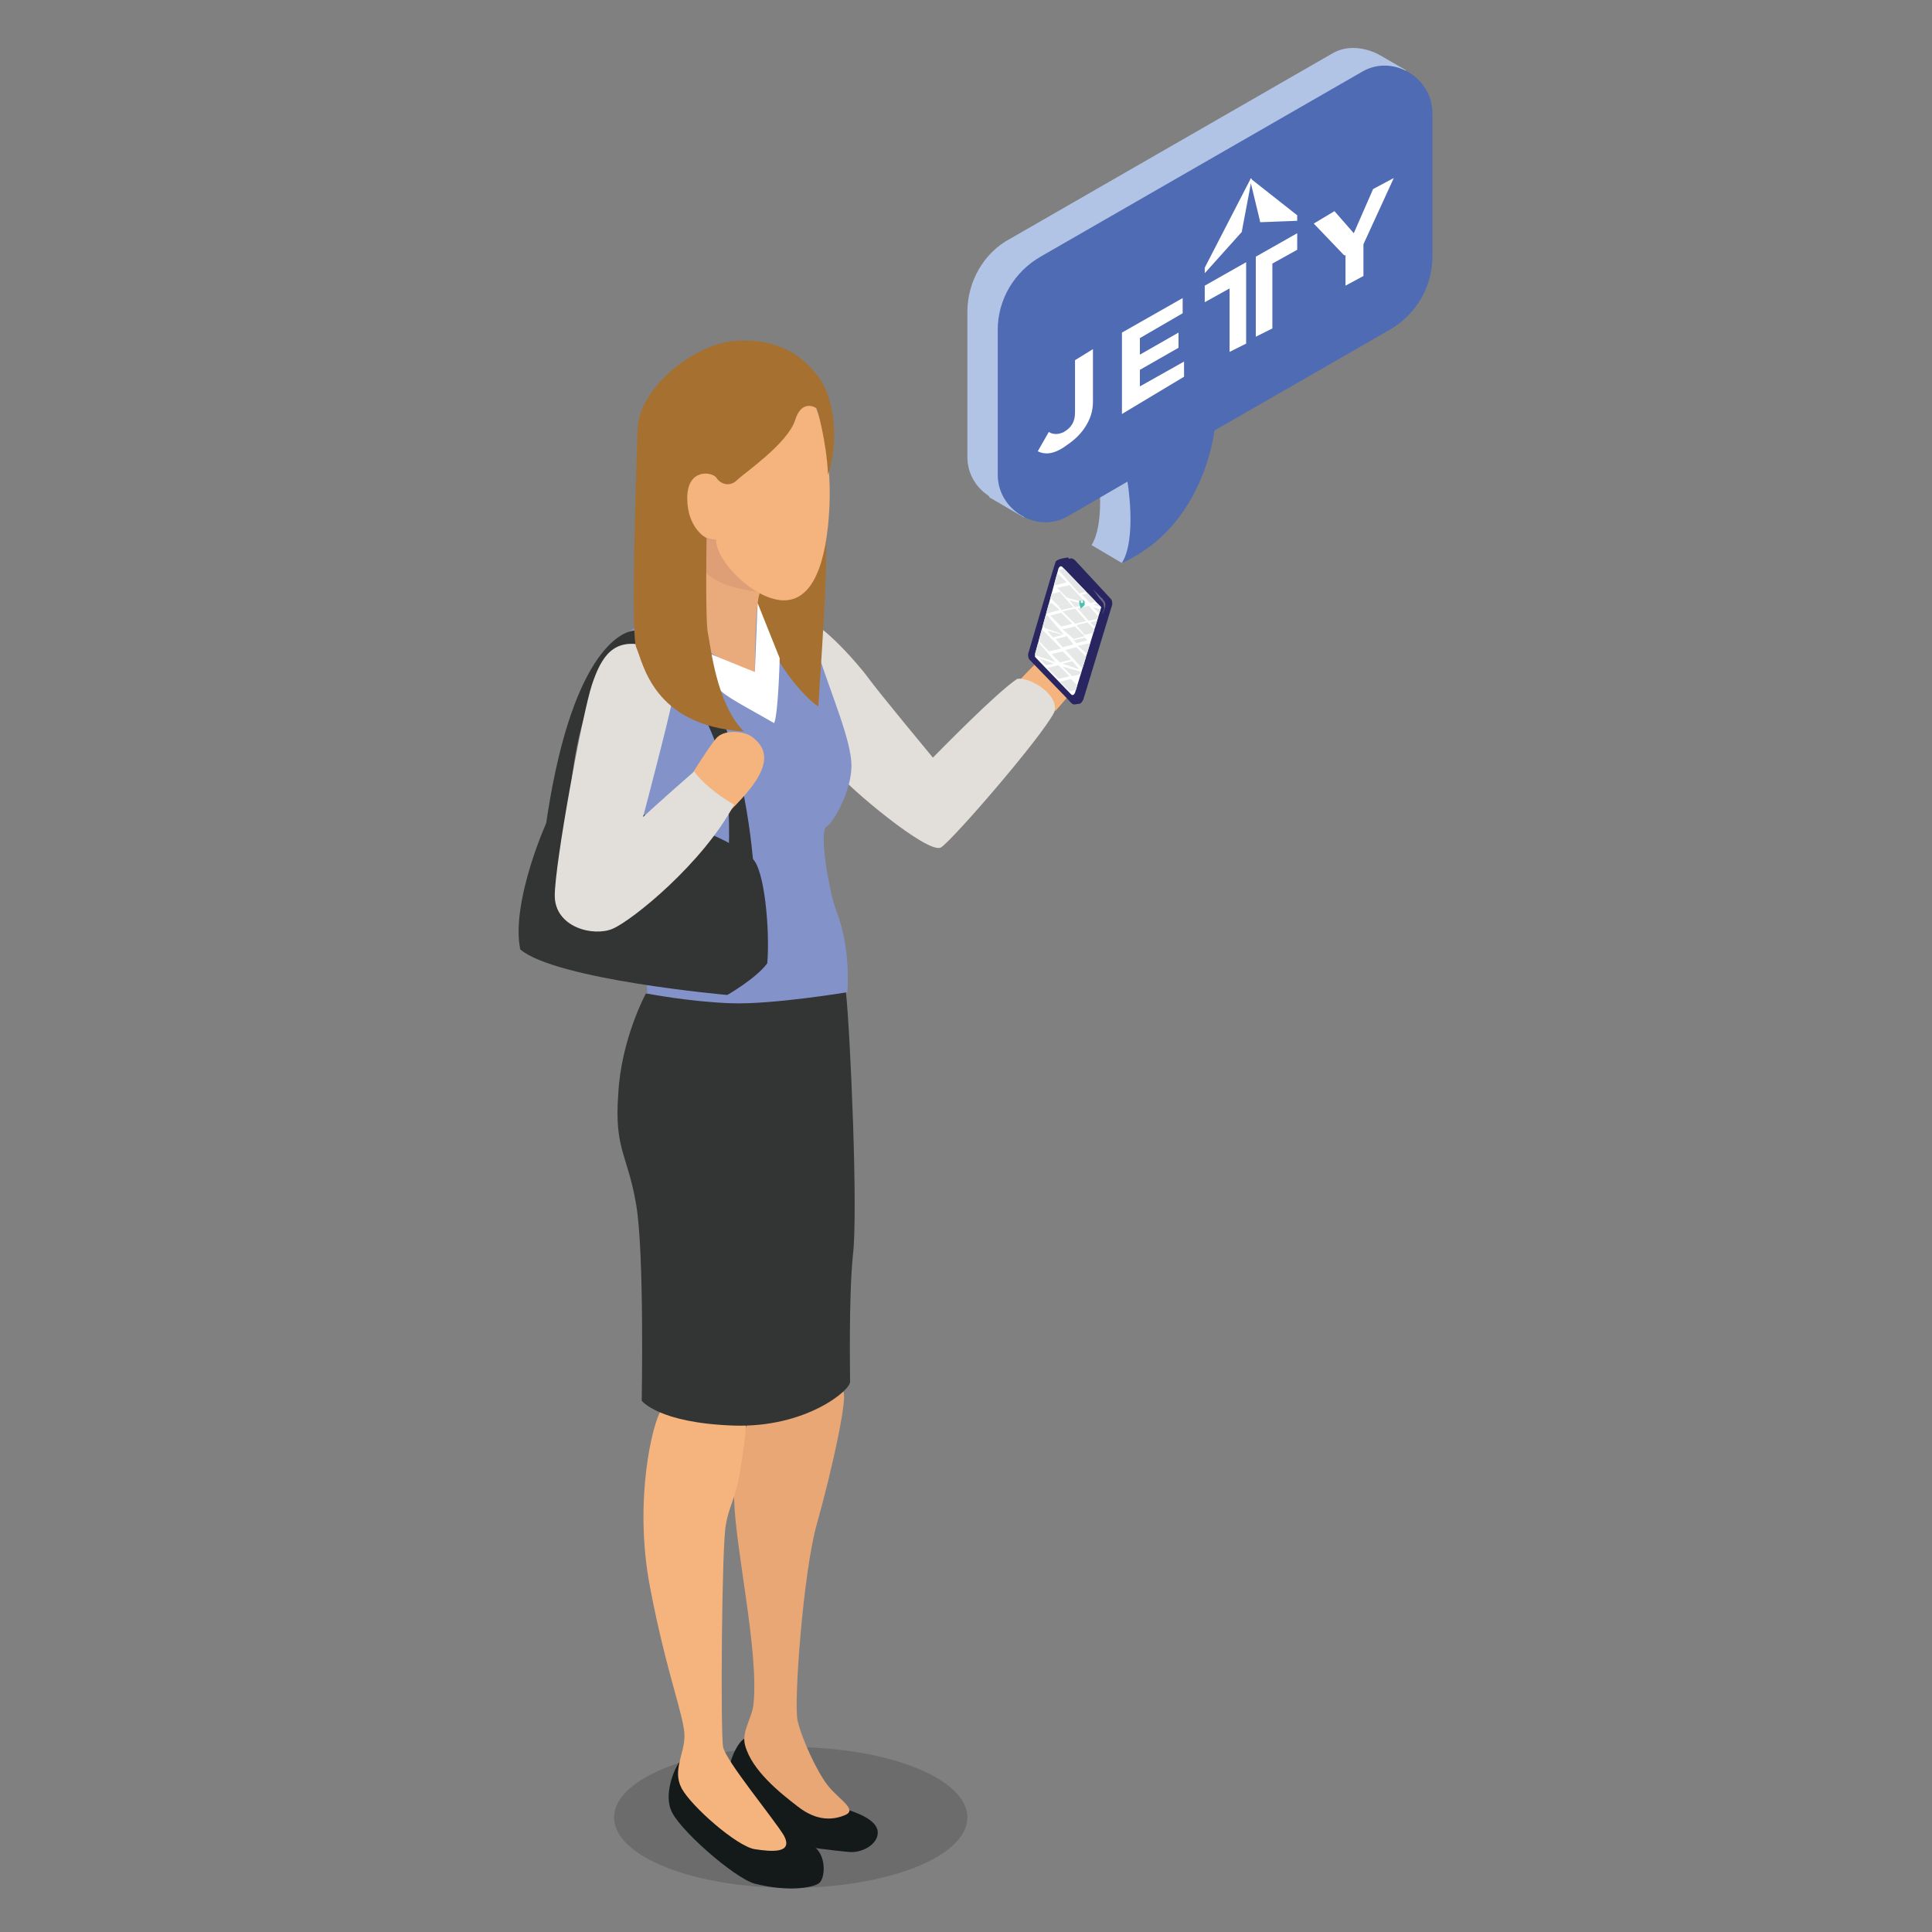 <?xml version="1.0" encoding="utf-8"?>
<!-- Generator: Adobe Illustrator 24.0.0, SVG Export Plug-In . SVG Version: 6.00 Build 0)  -->
<svg version="1.1" id="Layer_1" xmlns="http://www.w3.org/2000/svg" xmlns:xlink="http://www.w3.org/1999/xlink" x="0px" y="0px"
	 width="140px" height="140px" viewBox="0 0 140 140" style="enable-background:new 0 0 140 140;" xml:space="preserve">
<rect x="0" y="0" width="140" height="140" fill="#808080" stroke="none"/>
<style type="text/css">
	.st0{fill:#B2C4E5;}
	.st1{fill:#4F6BB3;}
	.st2{fill:#FFFFFF;}
	.st3{fill:#F5B47D;}
	.st4{fill:#E2DEDA;}
	.st5{opacity:0.4;fill:#4E4E50;enable-background:new    ;}
	.st6{fill:#141A19;}
	.st7{fill:#E9A776;}
	.st8{fill:#333434;}
	.st9{fill:#8393C9;}
	.st10{fill:#A67031;}
	.st11{fill:#E9AB7B;}
	.st12{fill:#DE9F77;}
	.st13{fill:#282560;}
	.st14{fill:#6B638D;}
	.st15{clip-path:url(#SVGID_2_);}
	.st16{fill:#E6E7E7;}
	.st17{fill:#4AC0B0;}
	.st18{fill:#F2F2F2;}
</style>
<g>
	<path class="st0" d="M73.2,17.3L96.5,3.9c1-0.6,2.1-0.5,3.1-0.1l0,0l0.2,0.1c0.1,0,0.1,0.1,0.2,0.1l1.9,1.1l-0.6,0.3
		c0.2,0.4,0.3,0.9,0.3,1.4v10.5c0,2.2-1.1,4.2-3.1,5.3L85.9,30c0,0-0.4,3.8-3.1,6.8l0.4,0.7l-1.9,3.3l-2.2-1.3
		c1.1-1.8,0.4-5.9,0.4-5.9l-4.3,2.5c-0.2,0.1-0.3,0.1-0.5,0.2l0,0.1l-0.5,1.1l-2.4-1.4c0,0-0.1,0-0.1-0.1l-0.1-0.1l0,0
		c-0.9-0.6-1.5-1.6-1.5-2.8V22.6C70.1,20.4,71.3,18.3,73.2,17.3z"/>
	<path class="st1" d="M72.3,23.9v10.5c0,2.6,2.9,4.3,5.1,3l4.3-2.5c0,0,0.7,4.1-0.4,5.9c6-2.7,6.7-9.6,6.7-9.6l12.7-7.3
		c1.9-1.1,3.1-3.1,3.1-5.3V8.2c0-2.6-2.9-4.3-5.1-3L75.4,18.6C73.5,19.7,72.3,21.7,72.3,23.9z"/>
	<g>
		<g>
			<path class="st2" d="M87.3,19.4v0.4l2.6-2.9c0.1-0.1,0.1-0.1,0.1-0.2l0.7-3.7c0-0.1-0.1-0.1-0.1,0L87.3,19.4z"/>
		</g>
		<g>
			<path class="st2" d="M94,15.6V16l-2.6,0.1c-0.1,0-0.1,0-0.1-0.1l-0.7-2.9c0-0.1,0.1-0.1,0.1-0.1L94,15.6z"/>
		</g>
		<g>
			<path class="st2" d="M75.2,32.7l0.8-1.4c0.3,0.2,0.7,0.2,1.1,0c0.5-0.3,0.8-0.7,0.8-1.4v-3.8l1.3-0.8v3.8c0,0.7-0.2,1.3-0.6,1.9
				c-0.4,0.6-0.9,1-1.5,1.4C76.2,33,75.6,32.9,75.2,32.7z"/>
		</g>
		<g>
			<path class="st2" d="M81.3,24.1l4.4-2.5v1.1l-3.1,1.8v1.2l2.8-1.6v1.1l-2.8,1.6v1.2l3.2-1.8v1.1L81.3,30V24.1z"/>
		</g>
		<g>
			<path class="st2" d="M97.4,18.5l-2.2-2.3l1.5-0.9l1.4,1.6l1.4-3.2l1.5-0.8l-2.2,4.8v2.3l-1.3,0.7V18.5z"/>
		</g>
		<g>
			<polygon class="st2" points="90.3,24.9 90.3,19 87.3,20.7 87.3,21.9 89.1,20.9 89.1,25.5 			"/>
		</g>
		<g>
			<polygon class="st2" points="91,24.4 91,18.6 94,16.9 94,18.1 92.2,19.1 92.2,23.8 			"/>
		</g>
	</g>
</g>
<g>
	<path class="st3" d="M76.5,51.5c0,0,1.5-1.7,1.9-2.3s0.1-1.6-0.3-1.9c-0.3-0.3-1-0.8-2-0.1c-1,0.7-2.5,2.4-2.5,2.4
		S74.5,51.5,76.5,51.5z"/>
	<path class="st4" d="M58.2,45.1c0.7-0.7,3.9,2.9,4.7,4s4.7,5.8,4.7,5.8c0.6-0.6,4.6-4.7,6.1-5.7c0.8-0.2,3.1,1.1,2.7,2.4
		c-0.9,1.8-7.3,9.2-8.2,9.8s-6.9-4.5-7.4-5.3C60.2,55.2,56.7,46.7,58.2,45.1z"/>
	<ellipse class="st5" cx="57.3" cy="131.7" rx="12.8" ry="5.1"/>
	<path class="st6" d="M61.3,131.1c0.6,0.2,2.2,0.7,2.3,1.6c0.1,0.9-1.1,1.6-2.1,1.5c-1-0.1-3-0.3-3.9-0.6s-3.2-2.8-3.6-3.4
		s-1-1.6-1.1-2.1c-0.1-0.5,0.9-2.7,1.4-2S61.3,131.1,61.3,131.1z"/>
	<path class="st7" d="M60.9,100.9c0.9-1-0.7,6-1.7,9.5c-1,3.5-1.7,13.1-1.4,14.3c0.3,1.3,1.4,3.7,2.2,4.7c0.8,1,2.1,1.7,1.3,2.1
		c-0.9,0.4-2.1,0.5-3.5-0.6c-1.3-1-3.3-2.6-3.8-4.4c-0.3-1,0.5-2,0.6-3c0.4-3.8-1.3-11.2-1.4-14.8c-0.2-3.6,1-5.9,1.6-6.3
		S60.1,101.8,60.9,100.9z"/>
	<path class="st6" d="M49.4,127.5c-0.4,0.3-1.3,2.3-0.8,3.6c0.4,1.3,4.6,5,6.1,5.4c2.4,0.6,4.1,0.3,4.6,0c0.5-0.3,0.6-1.9-0.2-2.6
		c-0.4-0.4-2.2-1.7-3.2-1.9C54.9,131.6,49.4,127.5,49.4,127.5z"/>
	<path class="st3" d="M47.9,102.2c-0.6,0.9-2,6.5-0.8,12.8c1.2,6.3,2.5,9.4,2.5,10.8c0,1.3-0.9,2.5-0.2,3.8c0.7,1.3,4,4.2,5.3,4.4
		s2.8,0.3,2.1-1c-0.8-1.3-4.2-5.4-4.4-6.4c-0.2-1-0.1-14.8,0.2-16.1c0.2-1.3,0.7-1.9,1-3.7s0.6-3.9,0.4-4.7
		C53.8,101.1,47.9,102.2,47.9,102.2z"/>
	<path class="st8" d="M61.3,71.9c0.3,2.7,0.9,16,0.5,19.1c-0.3,3.1-0.2,8.5-0.2,9.1c0.1,0.6-3.2,3.4-8.5,3.2
		c-5.4-0.2-6.6-1.8-6.6-1.8s0.2-10.7-0.4-14.2c-0.6-3.6-1.6-4-1.3-8c0.2-4,2-7.3,2-7.3L61.3,71.9z"/>
	<path class="st9" d="M59.3,47.4c1,3.1,2.4,6.3,2.4,8.1c0,1.8-1.3,4.1-1.8,4.4c-0.6,0.3,0.2,4.8,0.7,6.1c1.1,2.8,0.8,5.9,0.8,5.9
		s-5.4,0.9-8.4,0.8c-3-0.1-6.1-0.7-6.1-0.7s-0.7-16.8-1.1-19.6s-3-3.1-1.8-5C46.3,43.5,57.3,41.3,59.3,47.4z"/>
	<path class="st10" d="M59.8,38.5c0.3,1.5-0.4,10.9-0.5,12.7c-1.5-1-4.1-4.5-4.5-7.4C54.5,40.8,59.8,38.5,59.8,38.5z"/>
	<path class="st11" d="M55.1,42.9c-0.4,0.5-0.4,5.8-0.4,5.8s-3.8-1.1-4.2-2.5c-0.4-1.4-0.2-9.4-0.2-9.4L55.1,42.9z"/>
	<path class="st2" d="M51.5,47.4l3.2,1.3l0.2-5l1.6,4c0,0-0.1,4-0.4,4.7c-1.9-1.1-3.7-2-4-2.5C51.8,49.4,51.5,47.4,51.5,47.4z"/>
	<path class="st12" d="M55.1,42.9c0,0-2.8-4-3.2-4.6c-0.4-0.5-1.5,0.9-1.5,0.9s0.1,1.1,0.4,1.8C51,41.7,52.6,42.7,55.1,42.9z"/>
	<path class="st3" d="M56.7,43.5c2.2,0.1,3.2-2.7,3.4-6.7s-0.8-7.5-1.5-8.2c-0.7-0.7-7.8,2-8.5,3.9c-0.7,1.9-0.9,6.5,1.8,6.6
		C51.8,40.5,54.5,43.4,56.7,43.5z"/>
	<g>
		<path class="st8" d="M46.1,46.9c2.3-0.9,6.3,6.5,6.6,10.3c0.3,3.8,0,5.5,0,5.5h1.9c0,0-0.6-8.8-3.6-13.2c-3-4.4-4.1-3.8-5-3.8
			c-0.9,0-4.7,1.5-6.5,14.5c1,0.9,1.7,0.7,1.7,0.7S40.9,48.9,46.1,46.9z"/>
		<path class="st8" d="M54.5,62.2c0.9,0.7,1.3,5.2,1.1,7.6c-0.8,1.1-2.9,2.3-2.9,2.3S40.3,71,37.7,68.8c-0.7-3.4,1.9-9.4,2.3-10
			C40.4,58.2,50,58.5,54.5,62.2z"/>
	</g>
	<path class="st3" d="M49.7,56.8c0,0,1.6-2.6,2.2-3.3c0.6-0.7,2.1-0.5,2.6-0.1s1.3,1.1,0.6,2.6s-3,3.5-3,3.5S50.2,59.3,49.7,56.8z"
		/>
	<path class="st4" d="M46.8,46.8c-2.3-0.6-3.2,0.7-3.9,2.8c-0.7,2.1-2.7,13-2.7,15.3s2.8,3,4.2,2.4s6.5-4.7,8.8-9
		c-1.3-0.7-2.5-1.8-2.9-2.4c-2.4,2.1-3.7,3.3-3.7,3.3s1.9-7.2,2.1-8.4S49.6,47.5,46.8,46.8z"/>
	<path class="st10" d="M60,34.4c0.8-2.4,0.5-5.5-0.7-7.1s-3-2.8-6-2.6s-7,3.4-7.1,6.4c-0.1,3-0.5,14.8-0.1,15.8
		c0.5,1.1,1.2,5.7,7.8,6.1c-2-2-2.4-6.2-2.6-7.1s-0.1-6.9-0.1-6.9s-1.4-0.7-1.4-2.9s1.8-1.9,2.1-1.5c0.3,0.5,1,0.7,1.5,0.2
		c0.5-0.5,3.6-2.6,4.2-4.3c0.5-1.7,1.6-0.9,1.6-0.9S59.9,32,60,34.4z"/>
	<g>
		<path class="st13" d="M77,40.6l0,0.3l2.9,2.5C80,43.6,80,43.8,80,44l-2.5,6.8l0.2,0.2c0.1,0.1,0.4,0,0.5,0c0.1,0,0.2-0.1,0.3-0.3
			l2.1-6.9c0-0.1,0-0.3-0.1-0.4l-2.6-2.8c-0.1-0.1-0.3-0.2-0.4-0.1C77.2,40.5,77,40.5,77,40.6z"/>
		<path class="st13" d="M77.6,50.9l-3-3.1c-0.1-0.1-0.1-0.3-0.1-0.4c0,0,1.9-6.5,2-6.7c0.1-0.2,0.8-0.3,0.9-0.3l2.4,3
			C80,43.6,80,43.8,80,44l-2.1,6.9C77.9,51,77.7,51,77.6,50.9z"/>
		<g>
			<path class="st2" d="M79.6,43.8l-2.6-2.7c-0.1-0.1-0.2-0.1-0.3,0.1L75,47.4c0,0.1,0,0.1,0,0.2l2.6,2.7c0.1,0.1,0.2,0.1,0.3-0.1
				l1.9-6.2C79.7,43.9,79.7,43.9,79.6,43.8z"/>
		</g>
		<g>
			<path class="st14" d="M79.2,42.7l0.5,0.5c0.1,0.2,0.4,0.3,0.4,0.6c0,0.3-0.1,0.4-0.2,0.7l-0.2,0.6l0,0l0.2-0.6
				c0-0.2,0.2-0.4,0.1-0.6c0-0.2-0.2-0.4-0.3-0.5L79.2,42.7L79.2,42.7z"/>
		</g>
		<g>
			<defs>
				<path id="SVGID_1_" d="M79.6,43.8l-2.6-2.7c-0.1-0.1-0.2-0.1-0.3,0.1L75,47.4c0,0.1,0,0.1,0,0.2l2.6,2.7
					c0.1,0.1,0.2,0.1,0.3-0.1l1.9-6.2C79.7,43.9,79.7,43.9,79.6,43.8z"/>
			</defs>
			<clipPath id="SVGID_2_">
				<use xlink:href="#SVGID_1_"  style="overflow:visible;"/>
			</clipPath>
			<g class="st15">
				<polygon class="st16" points="76.9,44.4 77.7,45.2 76.9,45.4 76.1,44.6 				"/>
				<polygon class="st16" points="76.2,43.7 76.8,44.2 75,44.7 74.9,44 				"/>
				<polygon class="st16" points="75.5,42.9 76.1,43.5 74.9,43.8 74.7,43 				"/>
				<polygon class="st16" points="77.9,44.1 78.7,45 77.9,45.2 77,44.3 				"/>
				<polygon class="st16" points="77.5,41.1 79,42.8 78.2,43 76.7,41.3 				"/>
				<polygon class="st16" points="76.8,42.9 77.5,43.7 76.7,43.9 75.9,43.1 				"/>
				<polygon class="st16" points="77.5,43.7 77.8,44 76.9,44.2 76.7,43.9 				"/>
				<polygon class="st16" points="79,46.6 79.8,47.4 79,47.6 78.1,46.8 				"/>
				<polygon class="st16" points="77.9,45.4 78.6,46.1 77.8,46.3 77,45.6 				"/>
				<polygon class="st16" points="78.6,46.2 78.8,46.4 78,46.6 77.8,46.4 				"/>
				<polygon class="st16" points="78.8,45.1 79.5,45.8 78.6,46 78,45.3 				"/>
				<polygon class="st16" points="79.8,44.9 80.5,45.6 79.7,45.8 79,45.1 				"/>
				<polygon class="st16" points="76.7,41.6 77.3,42.2 76.5,42.4 75.9,41.8 				"/>
				<polygon class="st16" points="78.9,43.9 79.7,44.8 78.9,45 78.1,44.1 				"/>
				<polygon class="st16" points="80.6,44.4 80.7,44.5 79.9,44.7 79.2,44 				"/>
				<polygon class="st16" points="79.9,43.7 80.4,44.2 79.2,43.8 				"/>
				<polygon class="st16" points="79.2,42.9 79.8,43.5 79,43.7 78.4,43.1 				"/>
				<polygon class="st16" points="78.6,43.8 77.9,44 77.5,43.5 				"/>
				<polygon class="st16" points="77.5,42.4 78.7,43.7 77.3,43.3 76.6,42.6 				"/>
				<polygon class="st16" points="77.3,46.1 77.8,46.7 77,46.9 76.5,46.3 				"/>
				<polygon class="st16" points="78,46.9 79.3,48.2 78.4,48.4 77.2,47.1 				"/>
				<polygon class="st16" points="77,46 76.3,46.2 75.9,45.7 				"/>
				<polygon class="st16" points="75.9,44.6 77.1,46 75.7,45.5 75.1,44.8 				"/>
				<polygon class="st16" points="75.7,48.4 76.5,49.3 75.7,49.5 74.9,48.6 				"/>
				<polygon class="st16" points="75.3,45.4 76.9,47 76,47.2 74.5,45.6 				"/>
				<polygon class="st16" points="74.6,47.2 75.3,48 74.5,48.2 73.8,47.4 				"/>
				<polygon class="st16" points="75.3,48 75.6,48.3 74.7,48.5 74.5,48.2 				"/>
				<polygon class="st16" points="76.6,49.4 77.3,50.1 76.5,50.3 75.8,49.6 				"/>
				<polygon class="st16" points="77.6,49.2 78.3,49.9 77.5,50.1 76.8,49.4 				"/>
				<polygon class="st16" points="74.5,45.8 75.2,46.5 74.3,46.7 73.7,46 				"/>
				<polygon class="st16" points="76.7,48.2 77.5,49 76.7,49.2 75.9,48.4 				"/>
				<polygon class="st16" points="78.4,48.7 78.5,48.8 77.7,49 77,48.3 				"/>
				<polygon class="st16" points="77.7,47.9 78.2,48.5 77,48.1 				"/>
				<polygon class="st16" points="77,47.2 77.6,47.8 76.8,48 76.2,47.4 				"/>
				<polygon class="st16" points="76.4,48.1 75.8,48.2 75.3,47.7 				"/>
				<polygon class="st16" points="75.3,46.6 76.5,48 75.1,47.5 74.5,46.8 				"/>
				<path class="st17" d="M78.2,43.6c0,0.1,0.1,0.5,0.1,0.5s0.3-0.2,0.3-0.3s0-0.3-0.1-0.3S78.2,43.5,78.2,43.6z"/>
				<circle class="st18" cx="78.4" cy="43.6" r="0.1"/>
			</g>
		</g>
	</g>
</g>
</svg>

